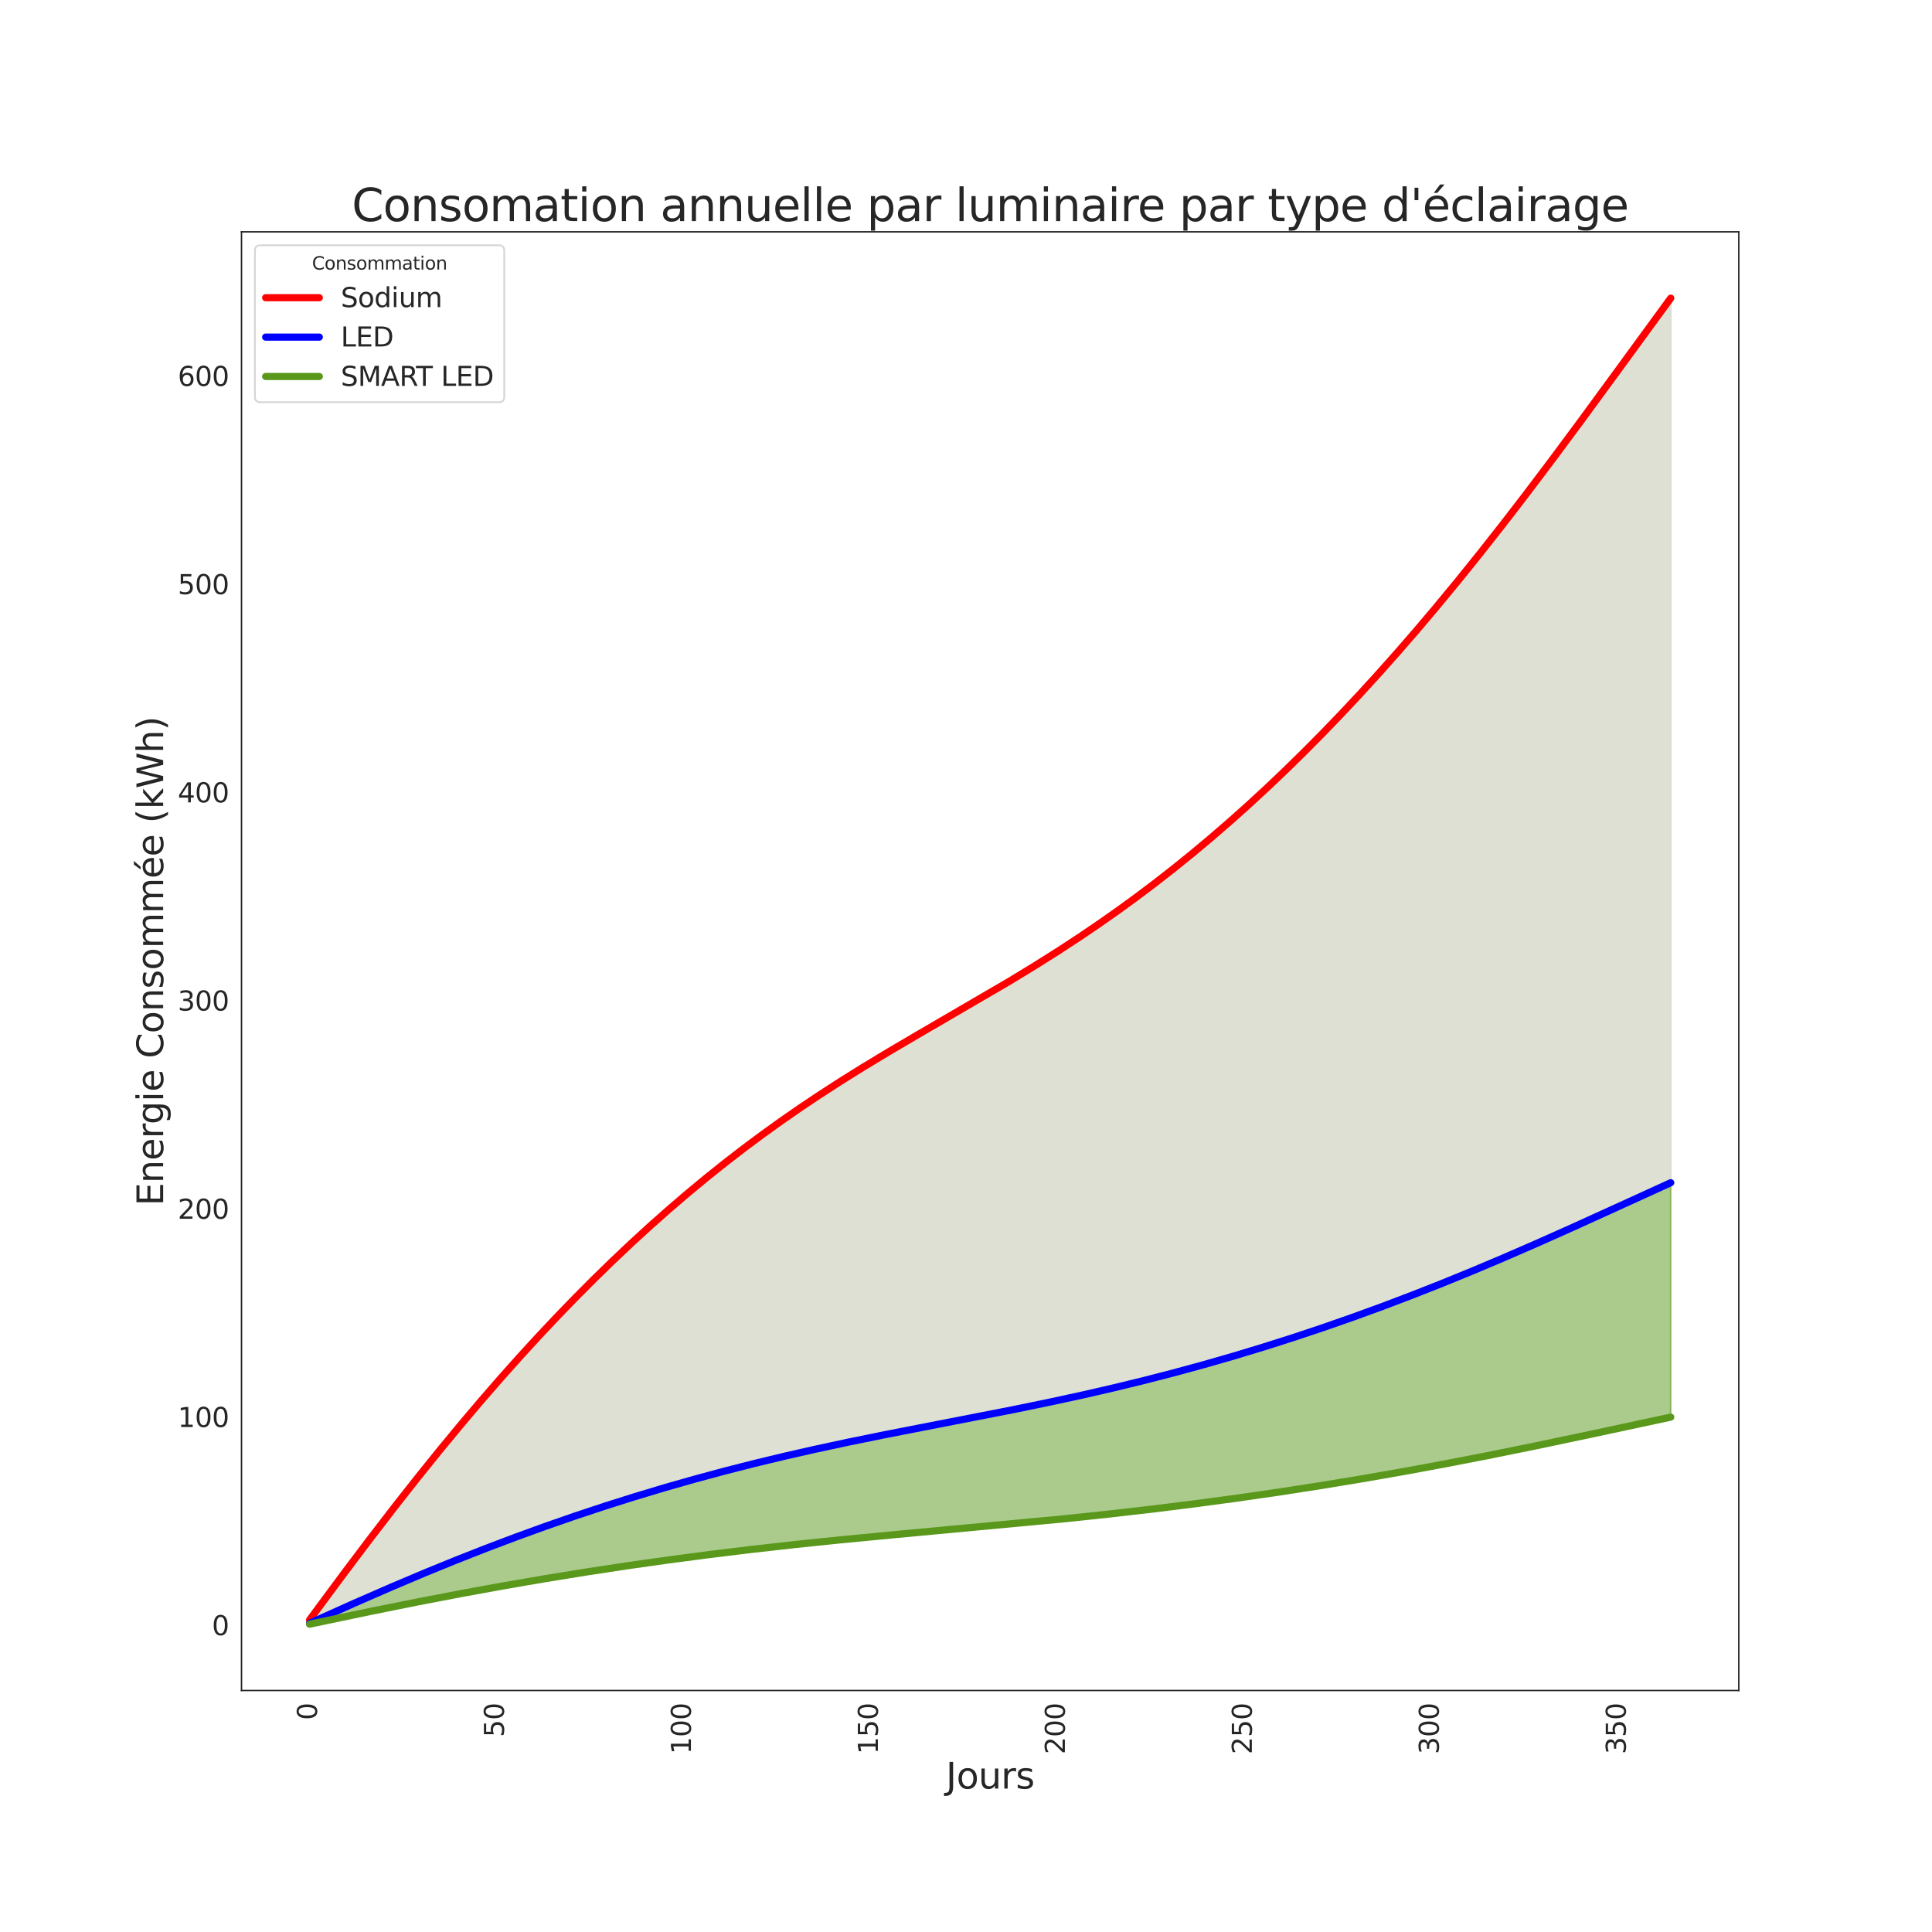 <?xml version="1.0" encoding="utf-8" standalone="no"?>
<!DOCTYPE svg PUBLIC "-//W3C//DTD SVG 1.1//EN"
  "http://www.w3.org/Graphics/SVG/1.1/DTD/svg11.dtd">
<svg height="1080pt" version="1.1" viewBox="0 0 1080 1080" width="1080pt" xmlns="http://www.w3.org/2000/svg" xmlns:xlink="http://www.w3.org/1999/xlink">
 <defs>
  <style type="text/css">*{stroke-linecap:butt;stroke-linejoin:round;}</style>
 </defs>
 <g id="figure_1">
  <g id="patch_1">
   <path d="M 0 1080 
L 1080 1080 
L 1080 0 
L 0 0 
z
" style="fill:#ffffff;"/>
  </g>
  <g id="axes_1">
   <g id="patch_2">
    <path d="M 135 945 
L 972 945 
L 972 129.6 
L 135 129.6 
z
" style="fill:#ffffff;"/>
   </g>
   <g id="matplotlib.axis_1">
    <g id="xtick_1">
     <g id="text_1">
      <!-- 0 -->
      <g style="fill:#262626;" transform="translate(177.185 961.544)rotate(-90)scale(0.15 -0.15)">
       <defs>
        <path d="M 2034 4250 
Q 1547 4250 1301 3770 
Q 1056 3291 1056 2328 
Q 1056 1369 1301 889 
Q 1547 409 2034 409 
Q 2525 409 2770 889 
Q 3016 1369 3016 2328 
Q 3016 3291 2770 3770 
Q 2525 4250 2034 4250 
z
M 2034 4750 
Q 2819 4750 3233 4129 
Q 3647 3509 3647 2328 
Q 3647 1150 3233 529 
Q 2819 -91 2034 -91 
Q 1250 -91 836 529 
Q 422 1150 422 2328 
Q 422 3509 836 4129 
Q 1250 4750 2034 4750 
z
" id="DejaVuSans-30" transform="scale(0.016)"/>
       </defs>
       <use xlink:href="#DejaVuSans-30"/>
      </g>
     </g>
    </g>
    <g id="xtick_2">
     <g id="text_2">
      <!-- 50 -->
      <g style="fill:#262626;" transform="translate(281.705 971.087)rotate(-90)scale(0.15 -0.15)">
       <defs>
        <path d="M 691 4666 
L 3169 4666 
L 3169 4134 
L 1269 4134 
L 1269 2991 
Q 1406 3038 1543 3061 
Q 1681 3084 1819 3084 
Q 2600 3084 3056 2656 
Q 3513 2228 3513 1497 
Q 3513 744 3044 326 
Q 2575 -91 1722 -91 
Q 1428 -91 1123 -41 
Q 819 9 494 109 
L 494 744 
Q 775 591 1075 516 
Q 1375 441 1709 441 
Q 2250 441 2565 725 
Q 2881 1009 2881 1497 
Q 2881 1984 2565 2268 
Q 2250 2553 1709 2553 
Q 1456 2553 1204 2497 
Q 953 2441 691 2322 
L 691 4666 
z
" id="DejaVuSans-35" transform="scale(0.016)"/>
       </defs>
       <use xlink:href="#DejaVuSans-35"/>
       <use x="63.623" xlink:href="#DejaVuSans-30"/>
      </g>
     </g>
    </g>
    <g id="xtick_3">
     <g id="text_3">
      <!-- 100 -->
      <g style="fill:#262626;" transform="translate(386.225 980.631)rotate(-90)scale(0.15 -0.15)">
       <defs>
        <path d="M 794 531 
L 1825 531 
L 1825 4091 
L 703 3866 
L 703 4441 
L 1819 4666 
L 2450 4666 
L 2450 531 
L 3481 531 
L 3481 0 
L 794 0 
L 794 531 
z
" id="DejaVuSans-31" transform="scale(0.016)"/>
       </defs>
       <use xlink:href="#DejaVuSans-31"/>
       <use x="63.623" xlink:href="#DejaVuSans-30"/>
       <use x="127.246" xlink:href="#DejaVuSans-30"/>
      </g>
     </g>
    </g>
    <g id="xtick_4">
     <g id="text_4">
      <!-- 150 -->
      <g style="fill:#262626;" transform="translate(490.746 980.631)rotate(-90)scale(0.15 -0.15)">
       <use xlink:href="#DejaVuSans-31"/>
       <use x="63.623" xlink:href="#DejaVuSans-35"/>
       <use x="127.246" xlink:href="#DejaVuSans-30"/>
      </g>
     </g>
    </g>
    <g id="xtick_5">
     <g id="text_5">
      <!-- 200 -->
      <g style="fill:#262626;" transform="translate(595.266 980.631)rotate(-90)scale(0.15 -0.15)">
       <defs>
        <path d="M 1228 531 
L 3431 531 
L 3431 0 
L 469 0 
L 469 531 
Q 828 903 1448 1529 
Q 2069 2156 2228 2338 
Q 2531 2678 2651 2914 
Q 2772 3150 2772 3378 
Q 2772 3750 2511 3984 
Q 2250 4219 1831 4219 
Q 1534 4219 1204 4116 
Q 875 4013 500 3803 
L 500 4441 
Q 881 4594 1212 4672 
Q 1544 4750 1819 4750 
Q 2544 4750 2975 4387 
Q 3406 4025 3406 3419 
Q 3406 3131 3298 2873 
Q 3191 2616 2906 2266 
Q 2828 2175 2409 1742 
Q 1991 1309 1228 531 
z
" id="DejaVuSans-32" transform="scale(0.016)"/>
       </defs>
       <use xlink:href="#DejaVuSans-32"/>
       <use x="63.623" xlink:href="#DejaVuSans-30"/>
       <use x="127.246" xlink:href="#DejaVuSans-30"/>
      </g>
     </g>
    </g>
    <g id="xtick_6">
     <g id="text_6">
      <!-- 250 -->
      <g style="fill:#262626;" transform="translate(699.787 980.631)rotate(-90)scale(0.15 -0.15)">
       <use xlink:href="#DejaVuSans-32"/>
       <use x="63.623" xlink:href="#DejaVuSans-35"/>
       <use x="127.246" xlink:href="#DejaVuSans-30"/>
      </g>
     </g>
    </g>
    <g id="xtick_7">
     <g id="text_7">
      <!-- 300 -->
      <g style="fill:#262626;" transform="translate(804.307 980.631)rotate(-90)scale(0.15 -0.15)">
       <defs>
        <path d="M 2597 2516 
Q 3050 2419 3304 2112 
Q 3559 1806 3559 1356 
Q 3559 666 3084 287 
Q 2609 -91 1734 -91 
Q 1441 -91 1130 -33 
Q 819 25 488 141 
L 488 750 
Q 750 597 1062 519 
Q 1375 441 1716 441 
Q 2309 441 2620 675 
Q 2931 909 2931 1356 
Q 2931 1769 2642 2001 
Q 2353 2234 1838 2234 
L 1294 2234 
L 1294 2753 
L 1863 2753 
Q 2328 2753 2575 2939 
Q 2822 3125 2822 3475 
Q 2822 3834 2567 4026 
Q 2313 4219 1838 4219 
Q 1578 4219 1281 4162 
Q 984 4106 628 3988 
L 628 4550 
Q 988 4650 1302 4700 
Q 1616 4750 1894 4750 
Q 2613 4750 3031 4423 
Q 3450 4097 3450 3541 
Q 3450 3153 3228 2886 
Q 3006 2619 2597 2516 
z
" id="DejaVuSans-33" transform="scale(0.016)"/>
       </defs>
       <use xlink:href="#DejaVuSans-33"/>
       <use x="63.623" xlink:href="#DejaVuSans-30"/>
       <use x="127.246" xlink:href="#DejaVuSans-30"/>
      </g>
     </g>
    </g>
    <g id="xtick_8">
     <g id="text_8">
      <!-- 350 -->
      <g style="fill:#262626;" transform="translate(908.828 980.631)rotate(-90)scale(0.15 -0.15)">
       <use xlink:href="#DejaVuSans-33"/>
       <use x="63.623" xlink:href="#DejaVuSans-35"/>
       <use x="127.246" xlink:href="#DejaVuSans-30"/>
      </g>
     </g>
    </g>
    <g id="text_9">
     <!-- Jours -->
     <g style="fill:#262626;" transform="translate(528.773 999.828)scale(0.2 -0.2)">
      <defs>
       <path d="M 628 4666 
L 1259 4666 
L 1259 325 
Q 1259 -519 939 -900 
Q 619 -1281 -91 -1281 
L -331 -1281 
L -331 -750 
L -134 -750 
Q 284 -750 456 -515 
Q 628 -281 628 325 
L 628 4666 
z
" id="DejaVuSans-4a" transform="scale(0.016)"/>
       <path d="M 1959 3097 
Q 1497 3097 1228 2736 
Q 959 2375 959 1747 
Q 959 1119 1226 758 
Q 1494 397 1959 397 
Q 2419 397 2687 759 
Q 2956 1122 2956 1747 
Q 2956 2369 2687 2733 
Q 2419 3097 1959 3097 
z
M 1959 3584 
Q 2709 3584 3137 3096 
Q 3566 2609 3566 1747 
Q 3566 888 3137 398 
Q 2709 -91 1959 -91 
Q 1206 -91 779 398 
Q 353 888 353 1747 
Q 353 2609 779 3096 
Q 1206 3584 1959 3584 
z
" id="DejaVuSans-6f" transform="scale(0.016)"/>
       <path d="M 544 1381 
L 544 3500 
L 1119 3500 
L 1119 1403 
Q 1119 906 1312 657 
Q 1506 409 1894 409 
Q 2359 409 2629 706 
Q 2900 1003 2900 1516 
L 2900 3500 
L 3475 3500 
L 3475 0 
L 2900 0 
L 2900 538 
Q 2691 219 2414 64 
Q 2138 -91 1772 -91 
Q 1169 -91 856 284 
Q 544 659 544 1381 
z
M 1991 3584 
L 1991 3584 
z
" id="DejaVuSans-75" transform="scale(0.016)"/>
       <path d="M 2631 2963 
Q 2534 3019 2420 3045 
Q 2306 3072 2169 3072 
Q 1681 3072 1420 2755 
Q 1159 2438 1159 1844 
L 1159 0 
L 581 0 
L 581 3500 
L 1159 3500 
L 1159 2956 
Q 1341 3275 1631 3429 
Q 1922 3584 2338 3584 
Q 2397 3584 2469 3576 
Q 2541 3569 2628 3553 
L 2631 2963 
z
" id="DejaVuSans-72" transform="scale(0.016)"/>
       <path d="M 2834 3397 
L 2834 2853 
Q 2591 2978 2328 3040 
Q 2066 3103 1784 3103 
Q 1356 3103 1142 2972 
Q 928 2841 928 2578 
Q 928 2378 1081 2264 
Q 1234 2150 1697 2047 
L 1894 2003 
Q 2506 1872 2764 1633 
Q 3022 1394 3022 966 
Q 3022 478 2636 193 
Q 2250 -91 1575 -91 
Q 1294 -91 989 -36 
Q 684 19 347 128 
L 347 722 
Q 666 556 975 473 
Q 1284 391 1588 391 
Q 1994 391 2212 530 
Q 2431 669 2431 922 
Q 2431 1156 2273 1281 
Q 2116 1406 1581 1522 
L 1381 1569 
Q 847 1681 609 1914 
Q 372 2147 372 2553 
Q 372 3047 722 3315 
Q 1072 3584 1716 3584 
Q 2034 3584 2315 3537 
Q 2597 3491 2834 3397 
z
" id="DejaVuSans-73" transform="scale(0.016)"/>
      </defs>
      <use xlink:href="#DejaVuSans-4a"/>
      <use x="29.492" xlink:href="#DejaVuSans-6f"/>
      <use x="90.674" xlink:href="#DejaVuSans-75"/>
      <use x="154.053" xlink:href="#DejaVuSans-72"/>
      <use x="195.166" xlink:href="#DejaVuSans-73"/>
     </g>
    </g>
   </g>
   <g id="matplotlib.axis_2">
    <g id="ytick_1">
     <g id="text_10">
      <!-- 0 -->
      <g style="fill:#262626;" transform="translate(118.456 914.081)scale(0.15 -0.15)">
       <use xlink:href="#DejaVuSans-30"/>
      </g>
     </g>
    </g>
    <g id="ytick_2">
     <g id="text_11">
      <!-- 100 -->
      <g style="fill:#262626;" transform="translate(99.369 797.691)scale(0.15 -0.15)">
       <use xlink:href="#DejaVuSans-31"/>
       <use x="63.623" xlink:href="#DejaVuSans-30"/>
       <use x="127.246" xlink:href="#DejaVuSans-30"/>
      </g>
     </g>
    </g>
    <g id="ytick_3">
     <g id="text_12">
      <!-- 200 -->
      <g style="fill:#262626;" transform="translate(99.369 681.3)scale(0.15 -0.15)">
       <use xlink:href="#DejaVuSans-32"/>
       <use x="63.623" xlink:href="#DejaVuSans-30"/>
       <use x="127.246" xlink:href="#DejaVuSans-30"/>
      </g>
     </g>
    </g>
    <g id="ytick_4">
     <g id="text_13">
      <!-- 300 -->
      <g style="fill:#262626;" transform="translate(99.369 564.91)scale(0.15 -0.15)">
       <use xlink:href="#DejaVuSans-33"/>
       <use x="63.623" xlink:href="#DejaVuSans-30"/>
       <use x="127.246" xlink:href="#DejaVuSans-30"/>
      </g>
     </g>
    </g>
    <g id="ytick_5">
     <g id="text_14">
      <!-- 400 -->
      <g style="fill:#262626;" transform="translate(99.369 448.52)scale(0.15 -0.15)">
       <defs>
        <path d="M 2419 4116 
L 825 1625 
L 2419 1625 
L 2419 4116 
z
M 2253 4666 
L 3047 4666 
L 3047 1625 
L 3713 1625 
L 3713 1100 
L 3047 1100 
L 3047 0 
L 2419 0 
L 2419 1100 
L 313 1100 
L 313 1709 
L 2253 4666 
z
" id="DejaVuSans-34" transform="scale(0.016)"/>
       </defs>
       <use xlink:href="#DejaVuSans-34"/>
       <use x="63.623" xlink:href="#DejaVuSans-30"/>
       <use x="127.246" xlink:href="#DejaVuSans-30"/>
      </g>
     </g>
    </g>
    <g id="ytick_6">
     <g id="text_15">
      <!-- 500 -->
      <g style="fill:#262626;" transform="translate(99.369 332.129)scale(0.15 -0.15)">
       <use xlink:href="#DejaVuSans-35"/>
       <use x="63.623" xlink:href="#DejaVuSans-30"/>
       <use x="127.246" xlink:href="#DejaVuSans-30"/>
      </g>
     </g>
    </g>
    <g id="ytick_7">
     <g id="text_16">
      <!-- 600 -->
      <g style="fill:#262626;" transform="translate(99.369 215.739)scale(0.15 -0.15)">
       <defs>
        <path d="M 2113 2584 
Q 1688 2584 1439 2293 
Q 1191 2003 1191 1497 
Q 1191 994 1439 701 
Q 1688 409 2113 409 
Q 2538 409 2786 701 
Q 3034 994 3034 1497 
Q 3034 2003 2786 2293 
Q 2538 2584 2113 2584 
z
M 3366 4563 
L 3366 3988 
Q 3128 4100 2886 4159 
Q 2644 4219 2406 4219 
Q 1781 4219 1451 3797 
Q 1122 3375 1075 2522 
Q 1259 2794 1537 2939 
Q 1816 3084 2150 3084 
Q 2853 3084 3261 2657 
Q 3669 2231 3669 1497 
Q 3669 778 3244 343 
Q 2819 -91 2113 -91 
Q 1303 -91 875 529 
Q 447 1150 447 2328 
Q 447 3434 972 4092 
Q 1497 4750 2381 4750 
Q 2619 4750 2861 4703 
Q 3103 4656 3366 4563 
z
" id="DejaVuSans-36" transform="scale(0.016)"/>
       </defs>
       <use xlink:href="#DejaVuSans-36"/>
       <use x="63.623" xlink:href="#DejaVuSans-30"/>
       <use x="127.246" xlink:href="#DejaVuSans-30"/>
      </g>
     </g>
    </g>
    <g id="text_17">
     <!-- Energie Consommée (kWh) -->
     <g style="fill:#262626;" transform="translate(91.209 674.055)rotate(-90)scale(0.2 -0.2)">
      <defs>
       <path d="M 628 4666 
L 3578 4666 
L 3578 4134 
L 1259 4134 
L 1259 2753 
L 3481 2753 
L 3481 2222 
L 1259 2222 
L 1259 531 
L 3634 531 
L 3634 0 
L 628 0 
L 628 4666 
z
" id="DejaVuSans-45" transform="scale(0.016)"/>
       <path d="M 3513 2113 
L 3513 0 
L 2938 0 
L 2938 2094 
Q 2938 2591 2744 2837 
Q 2550 3084 2163 3084 
Q 1697 3084 1428 2787 
Q 1159 2491 1159 1978 
L 1159 0 
L 581 0 
L 581 3500 
L 1159 3500 
L 1159 2956 
Q 1366 3272 1645 3428 
Q 1925 3584 2291 3584 
Q 2894 3584 3203 3211 
Q 3513 2838 3513 2113 
z
" id="DejaVuSans-6e" transform="scale(0.016)"/>
       <path d="M 3597 1894 
L 3597 1613 
L 953 1613 
Q 991 1019 1311 708 
Q 1631 397 2203 397 
Q 2534 397 2845 478 
Q 3156 559 3463 722 
L 3463 178 
Q 3153 47 2828 -22 
Q 2503 -91 2169 -91 
Q 1331 -91 842 396 
Q 353 884 353 1716 
Q 353 2575 817 3079 
Q 1281 3584 2069 3584 
Q 2775 3584 3186 3129 
Q 3597 2675 3597 1894 
z
M 3022 2063 
Q 3016 2534 2758 2815 
Q 2500 3097 2075 3097 
Q 1594 3097 1305 2825 
Q 1016 2553 972 2059 
L 3022 2063 
z
" id="DejaVuSans-65" transform="scale(0.016)"/>
       <path d="M 2906 1791 
Q 2906 2416 2648 2759 
Q 2391 3103 1925 3103 
Q 1463 3103 1205 2759 
Q 947 2416 947 1791 
Q 947 1169 1205 825 
Q 1463 481 1925 481 
Q 2391 481 2648 825 
Q 2906 1169 2906 1791 
z
M 3481 434 
Q 3481 -459 3084 -895 
Q 2688 -1331 1869 -1331 
Q 1566 -1331 1297 -1286 
Q 1028 -1241 775 -1147 
L 775 -588 
Q 1028 -725 1275 -790 
Q 1522 -856 1778 -856 
Q 2344 -856 2625 -561 
Q 2906 -266 2906 331 
L 2906 616 
Q 2728 306 2450 153 
Q 2172 0 1784 0 
Q 1141 0 747 490 
Q 353 981 353 1791 
Q 353 2603 747 3093 
Q 1141 3584 1784 3584 
Q 2172 3584 2450 3431 
Q 2728 3278 2906 2969 
L 2906 3500 
L 3481 3500 
L 3481 434 
z
" id="DejaVuSans-67" transform="scale(0.016)"/>
       <path d="M 603 3500 
L 1178 3500 
L 1178 0 
L 603 0 
L 603 3500 
z
M 603 4863 
L 1178 4863 
L 1178 4134 
L 603 4134 
L 603 4863 
z
" id="DejaVuSans-69" transform="scale(0.016)"/>
       <path id="DejaVuSans-20" transform="scale(0.016)"/>
       <path d="M 4122 4306 
L 4122 3641 
Q 3803 3938 3442 4084 
Q 3081 4231 2675 4231 
Q 1875 4231 1450 3742 
Q 1025 3253 1025 2328 
Q 1025 1406 1450 917 
Q 1875 428 2675 428 
Q 3081 428 3442 575 
Q 3803 722 4122 1019 
L 4122 359 
Q 3791 134 3420 21 
Q 3050 -91 2638 -91 
Q 1578 -91 968 557 
Q 359 1206 359 2328 
Q 359 3453 968 4101 
Q 1578 4750 2638 4750 
Q 3056 4750 3426 4639 
Q 3797 4528 4122 4306 
z
" id="DejaVuSans-43" transform="scale(0.016)"/>
       <path d="M 3328 2828 
Q 3544 3216 3844 3400 
Q 4144 3584 4550 3584 
Q 5097 3584 5394 3201 
Q 5691 2819 5691 2113 
L 5691 0 
L 5113 0 
L 5113 2094 
Q 5113 2597 4934 2840 
Q 4756 3084 4391 3084 
Q 3944 3084 3684 2787 
Q 3425 2491 3425 1978 
L 3425 0 
L 2847 0 
L 2847 2094 
Q 2847 2600 2669 2842 
Q 2491 3084 2119 3084 
Q 1678 3084 1418 2786 
Q 1159 2488 1159 1978 
L 1159 0 
L 581 0 
L 581 3500 
L 1159 3500 
L 1159 2956 
Q 1356 3278 1631 3431 
Q 1906 3584 2284 3584 
Q 2666 3584 2933 3390 
Q 3200 3197 3328 2828 
z
" id="DejaVuSans-6d" transform="scale(0.016)"/>
       <path d="M 3597 1894 
L 3597 1613 
L 953 1613 
Q 991 1019 1311 708 
Q 1631 397 2203 397 
Q 2534 397 2845 478 
Q 3156 559 3463 722 
L 3463 178 
Q 3153 47 2828 -22 
Q 2503 -91 2169 -91 
Q 1331 -91 842 396 
Q 353 884 353 1716 
Q 353 2575 817 3079 
Q 1281 3584 2069 3584 
Q 2775 3584 3186 3129 
Q 3597 2675 3597 1894 
z
M 3022 2063 
Q 3016 2534 2758 2815 
Q 2500 3097 2075 3097 
Q 1594 3097 1305 2825 
Q 1016 2553 972 2059 
L 3022 2063 
z
M 2466 5119 
L 3088 5119 
L 2070 3944 
L 1591 3944 
L 2466 5119 
z
" id="DejaVuSans-e9" transform="scale(0.016)"/>
       <path d="M 1984 4856 
Q 1566 4138 1362 3434 
Q 1159 2731 1159 2009 
Q 1159 1288 1364 580 
Q 1569 -128 1984 -844 
L 1484 -844 
Q 1016 -109 783 600 
Q 550 1309 550 2009 
Q 550 2706 781 3412 
Q 1013 4119 1484 4856 
L 1984 4856 
z
" id="DejaVuSans-28" transform="scale(0.016)"/>
       <path d="M 581 4863 
L 1159 4863 
L 1159 1991 
L 2875 3500 
L 3609 3500 
L 1753 1863 
L 3688 0 
L 2938 0 
L 1159 1709 
L 1159 0 
L 581 0 
L 581 4863 
z
" id="DejaVuSans-6b" transform="scale(0.016)"/>
       <path d="M 213 4666 
L 850 4666 
L 1831 722 
L 2809 4666 
L 3519 4666 
L 4500 722 
L 5478 4666 
L 6119 4666 
L 4947 0 
L 4153 0 
L 3169 4050 
L 2175 0 
L 1381 0 
L 213 4666 
z
" id="DejaVuSans-57" transform="scale(0.016)"/>
       <path d="M 3513 2113 
L 3513 0 
L 2938 0 
L 2938 2094 
Q 2938 2591 2744 2837 
Q 2550 3084 2163 3084 
Q 1697 3084 1428 2787 
Q 1159 2491 1159 1978 
L 1159 0 
L 581 0 
L 581 4863 
L 1159 4863 
L 1159 2956 
Q 1366 3272 1645 3428 
Q 1925 3584 2291 3584 
Q 2894 3584 3203 3211 
Q 3513 2838 3513 2113 
z
" id="DejaVuSans-68" transform="scale(0.016)"/>
       <path d="M 513 4856 
L 1013 4856 
Q 1481 4119 1714 3412 
Q 1947 2706 1947 2009 
Q 1947 1309 1714 600 
Q 1481 -109 1013 -844 
L 513 -844 
Q 928 -128 1133 580 
Q 1338 1288 1338 2009 
Q 1338 2731 1133 3434 
Q 928 4138 513 4856 
z
" id="DejaVuSans-29" transform="scale(0.016)"/>
      </defs>
      <use xlink:href="#DejaVuSans-45"/>
      <use x="63.184" xlink:href="#DejaVuSans-6e"/>
      <use x="126.562" xlink:href="#DejaVuSans-65"/>
      <use x="188.086" xlink:href="#DejaVuSans-72"/>
      <use x="227.449" xlink:href="#DejaVuSans-67"/>
      <use x="290.926" xlink:href="#DejaVuSans-69"/>
      <use x="318.709" xlink:href="#DejaVuSans-65"/>
      <use x="380.232" xlink:href="#DejaVuSans-20"/>
      <use x="412.02" xlink:href="#DejaVuSans-43"/>
      <use x="481.844" xlink:href="#DejaVuSans-6f"/>
      <use x="543.025" xlink:href="#DejaVuSans-6e"/>
      <use x="606.404" xlink:href="#DejaVuSans-73"/>
      <use x="658.504" xlink:href="#DejaVuSans-6f"/>
      <use x="719.686" xlink:href="#DejaVuSans-6d"/>
      <use x="817.098" xlink:href="#DejaVuSans-6d"/>
      <use x="914.51" xlink:href="#DejaVuSans-e9"/>
      <use x="976.033" xlink:href="#DejaVuSans-65"/>
      <use x="1037.557" xlink:href="#DejaVuSans-20"/>
      <use x="1069.344" xlink:href="#DejaVuSans-28"/>
      <use x="1108.357" xlink:href="#DejaVuSans-6b"/>
      <use x="1166.268" xlink:href="#DejaVuSans-57"/>
      <use x="1265.145" xlink:href="#DejaVuSans-68"/>
      <use x="1328.523" xlink:href="#DejaVuSans-29"/>
     </g>
    </g>
   </g>
   <g id="PolyCollection_1">
    <defs>
     <path d="M 173.045 -172.567 
L 173.045 -174.464 
L 175.136 -177.307 
L 177.226 -180.146 
L 179.317 -182.98 
L 181.407 -185.809 
L 183.498 -188.633 
L 185.588 -191.452 
L 187.678 -194.265 
L 189.769 -197.072 
L 191.859 -199.872 
L 193.95 -202.667 
L 196.04 -205.454 
L 198.13 -208.235 
L 200.221 -211.008 
L 202.311 -213.774 
L 204.402 -216.532 
L 206.492 -219.282 
L 208.582 -222.024 
L 210.673 -224.757 
L 212.763 -227.482 
L 214.854 -230.198 
L 216.944 -232.905 
L 219.034 -235.604 
L 221.125 -238.292 
L 223.215 -240.972 
L 225.306 -243.641 
L 227.396 -246.301 
L 229.487 -248.951 
L 231.577 -251.591 
L 233.667 -254.221 
L 235.758 -256.84 
L 237.848 -259.449 
L 239.939 -262.047 
L 242.029 -264.635 
L 244.119 -267.212 
L 246.21 -269.778 
L 248.3 -272.333 
L 250.391 -274.876 
L 252.481 -277.409 
L 254.571 -279.931 
L 256.662 -282.441 
L 258.752 -284.939 
L 260.843 -287.427 
L 262.933 -289.902 
L 265.023 -292.366 
L 267.114 -294.819 
L 269.204 -297.26 
L 271.295 -299.688 
L 273.385 -302.106 
L 275.476 -304.511 
L 277.566 -306.904 
L 279.656 -309.286 
L 281.747 -311.655 
L 283.837 -314.012 
L 285.928 -316.358 
L 288.018 -318.691 
L 290.108 -321.012 
L 292.199 -323.321 
L 294.289 -325.618 
L 296.38 -327.903 
L 298.47 -330.175 
L 300.56 -332.435 
L 302.651 -334.683 
L 304.741 -336.919 
L 306.832 -339.143 
L 308.922 -341.354 
L 311.012 -343.552 
L 313.103 -345.739 
L 315.193 -347.913 
L 317.284 -350.075 
L 319.374 -352.224 
L 321.465 -354.361 
L 323.555 -356.486 
L 325.645 -358.599 
L 327.736 -360.699 
L 329.826 -362.786 
L 331.917 -364.862 
L 334.007 -366.925 
L 336.097 -368.975 
L 338.188 -371.013 
L 340.278 -373.039 
L 342.369 -375.053 
L 344.459 -377.054 
L 346.549 -379.042 
L 348.64 -381.019 
L 350.73 -382.983 
L 352.821 -384.935 
L 354.911 -386.874 
L 357.001 -388.801 
L 359.092 -390.716 
L 361.182 -392.618 
L 363.273 -394.509 
L 365.363 -396.387 
L 367.454 -398.252 
L 369.544 -400.106 
L 371.634 -401.947 
L 373.725 -403.776 
L 375.815 -405.593 
L 377.906 -407.398 
L 379.996 -409.191 
L 382.086 -410.971 
L 384.177 -412.74 
L 386.267 -414.496 
L 388.358 -416.24 
L 390.448 -417.973 
L 392.538 -419.693 
L 394.629 -421.402 
L 396.719 -423.098 
L 398.81 -424.783 
L 400.9 -426.456 
L 402.991 -428.118 
L 405.081 -429.767 
L 407.171 -431.405 
L 409.262 -433.032 
L 411.352 -434.646 
L 413.443 -436.25 
L 415.533 -437.842 
L 417.623 -439.422 
L 419.714 -440.992 
L 421.804 -442.55 
L 423.895 -444.097 
L 425.985 -445.633 
L 428.075 -447.158 
L 430.166 -448.672 
L 432.256 -450.176 
L 434.347 -451.669 
L 436.437 -453.151 
L 438.527 -454.623 
L 440.618 -456.084 
L 442.708 -457.535 
L 444.799 -458.977 
L 446.889 -460.408 
L 448.98 -461.829 
L 451.07 -463.241 
L 453.16 -464.643 
L 455.251 -466.036 
L 457.341 -467.419 
L 459.432 -468.793 
L 461.522 -470.159 
L 463.612 -471.516 
L 465.703 -472.864 
L 467.793 -474.204 
L 469.884 -475.536 
L 471.974 -476.859 
L 474.064 -478.175 
L 476.155 -479.484 
L 478.245 -480.785 
L 480.336 -482.079 
L 482.426 -483.366 
L 484.516 -484.647 
L 486.607 -485.921 
L 488.697 -487.189 
L 490.788 -488.451 
L 492.878 -489.708 
L 494.969 -490.96 
L 497.059 -492.206 
L 499.149 -493.448 
L 501.24 -494.685 
L 503.33 -495.918 
L 505.421 -497.147 
L 507.511 -498.373 
L 509.601 -499.595 
L 511.692 -500.814 
L 513.782 -502.031 
L 515.873 -503.245 
L 517.963 -504.458 
L 520.053 -505.668 
L 522.144 -506.878 
L 524.234 -508.086 
L 526.325 -509.294 
L 528.415 -510.501 
L 530.505 -511.709 
L 532.596 -512.916 
L 534.686 -514.124 
L 536.777 -515.333 
L 538.867 -516.544 
L 540.958 -517.756 
L 543.048 -518.97 
L 545.138 -520.186 
L 547.229 -521.404 
L 549.319 -522.626 
L 551.41 -523.851 
L 553.5 -525.079 
L 555.59 -526.311 
L 557.681 -527.547 
L 559.771 -528.787 
L 561.862 -530.033 
L 563.952 -531.283 
L 566.042 -532.538 
L 568.133 -533.799 
L 570.223 -535.065 
L 572.314 -536.338 
L 574.404 -537.616 
L 576.495 -538.901 
L 578.585 -540.193 
L 580.675 -541.492 
L 582.766 -542.799 
L 584.856 -544.112 
L 586.947 -545.433 
L 589.037 -546.762 
L 591.127 -548.099 
L 593.218 -549.445 
L 595.308 -550.798 
L 597.399 -552.161 
L 599.489 -553.532 
L 601.579 -554.912 
L 603.67 -556.301 
L 605.76 -557.699 
L 607.851 -559.107 
L 609.941 -560.524 
L 612.031 -561.951 
L 614.122 -563.388 
L 616.212 -564.835 
L 618.303 -566.291 
L 620.393 -567.758 
L 622.484 -569.236 
L 624.574 -570.723 
L 626.664 -572.221 
L 628.755 -573.73 
L 630.845 -575.25 
L 632.936 -576.78 
L 635.026 -578.321 
L 637.116 -579.873 
L 639.207 -581.436 
L 641.297 -583.01 
L 643.388 -584.596 
L 645.478 -586.192 
L 647.568 -587.8 
L 649.659 -589.419 
L 651.749 -591.05 
L 653.84 -592.692 
L 655.93 -594.345 
L 658.02 -596.01 
L 660.111 -597.687 
L 662.201 -599.375 
L 664.292 -601.075 
L 666.382 -602.787 
L 668.473 -604.511 
L 670.563 -606.246 
L 672.653 -607.993 
L 674.744 -609.752 
L 676.834 -611.523 
L 678.925 -613.306 
L 681.015 -615.101 
L 683.105 -616.907 
L 685.196 -618.726 
L 687.286 -620.556 
L 689.377 -622.399 
L 691.467 -624.254 
L 693.557 -626.12 
L 695.648 -627.999 
L 697.738 -629.89 
L 699.829 -631.793 
L 701.919 -633.708 
L 704.009 -635.635 
L 706.1 -637.575 
L 708.19 -639.526 
L 710.281 -641.49 
L 712.371 -643.466 
L 714.462 -645.454 
L 716.552 -647.454 
L 718.642 -649.466 
L 720.733 -651.49 
L 722.823 -653.527 
L 724.914 -655.576 
L 727.004 -657.637 
L 729.094 -659.71 
L 731.185 -661.795 
L 733.275 -663.893 
L 735.366 -666.002 
L 737.456 -668.124 
L 739.546 -670.258 
L 741.637 -672.404 
L 743.727 -674.563 
L 745.818 -676.733 
L 747.908 -678.916 
L 749.999 -681.111 
L 752.089 -683.318 
L 754.179 -685.537 
L 756.27 -687.768 
L 758.36 -690.011 
L 760.451 -692.267 
L 762.541 -694.534 
L 764.631 -696.813 
L 766.722 -699.105 
L 768.812 -701.408 
L 770.903 -703.724 
L 772.993 -706.051 
L 775.083 -708.39 
L 777.174 -710.742 
L 779.264 -713.105 
L 781.355 -715.48 
L 783.445 -717.866 
L 785.535 -720.265 
L 787.626 -722.675 
L 789.716 -725.097 
L 791.807 -727.531 
L 793.897 -729.976 
L 795.988 -732.433 
L 798.078 -734.901 
L 800.168 -737.381 
L 802.259 -739.872 
L 804.349 -742.374 
L 806.44 -744.888 
L 808.53 -747.412 
L 810.62 -749.948 
L 812.711 -752.495 
L 814.801 -755.053 
L 816.892 -757.622 
L 818.982 -760.201 
L 821.072 -762.791 
L 823.163 -765.392 
L 825.253 -768.003 
L 827.344 -770.624 
L 829.434 -773.256 
L 831.524 -775.897 
L 833.615 -778.549 
L 835.705 -781.21 
L 837.796 -783.882 
L 839.886 -786.562 
L 841.977 -789.252 
L 844.067 -791.952 
L 846.157 -794.66 
L 848.248 -797.377 
L 850.338 -800.103 
L 852.429 -802.837 
L 854.519 -805.579 
L 856.609 -808.33 
L 858.7 -811.089 
L 860.79 -813.855 
L 862.881 -816.629 
L 864.971 -819.409 
L 867.061 -822.197 
L 869.152 -824.992 
L 871.242 -827.793 
L 873.333 -830.6 
L 875.423 -833.413 
L 877.513 -836.232 
L 879.604 -839.056 
L 881.694 -841.885 
L 883.785 -844.719 
L 885.875 -847.558 
L 887.966 -850.401 
L 890.056 -853.247 
L 892.146 -856.097 
L 894.237 -858.951 
L 896.327 -861.807 
L 898.418 -864.666 
L 900.508 -867.527 
L 902.598 -870.39 
L 904.689 -873.255 
L 906.779 -876.121 
L 908.87 -878.988 
L 910.96 -881.856 
L 913.05 -884.723 
L 915.141 -887.591 
L 917.231 -890.458 
L 919.322 -893.324 
L 921.412 -896.189 
L 923.502 -899.053 
L 925.593 -901.914 
L 927.683 -904.774 
L 929.774 -907.631 
L 931.864 -910.485 
L 933.955 -913.336 
L 933.955 -418.857 
L 933.955 -418.857 
L 931.864 -417.907 
L 929.774 -416.955 
L 927.683 -416.003 
L 925.593 -415.05 
L 923.502 -414.096 
L 921.412 -413.141 
L 919.322 -412.186 
L 917.231 -411.231 
L 915.141 -410.275 
L 913.05 -409.32 
L 910.96 -408.364 
L 908.87 -407.408 
L 906.779 -406.452 
L 904.689 -405.497 
L 902.598 -404.542 
L 900.508 -403.588 
L 898.418 -402.634 
L 896.327 -401.681 
L 894.237 -400.729 
L 892.146 -399.778 
L 890.056 -398.828 
L 887.966 -397.879 
L 885.875 -396.931 
L 883.785 -395.985 
L 881.694 -395.04 
L 879.604 -394.097 
L 877.513 -393.156 
L 875.423 -392.216 
L 873.333 -391.278 
L 871.242 -390.343 
L 869.152 -389.409 
L 867.061 -388.478 
L 864.971 -387.548 
L 862.881 -386.621 
L 860.79 -385.697 
L 858.7 -384.775 
L 856.609 -383.855 
L 854.519 -382.938 
L 852.429 -382.024 
L 850.338 -381.113 
L 848.248 -380.204 
L 846.157 -379.298 
L 844.067 -378.396 
L 841.977 -377.496 
L 839.886 -376.599 
L 837.796 -375.706 
L 835.705 -374.815 
L 833.615 -373.928 
L 831.524 -373.044 
L 829.434 -372.164 
L 827.344 -371.286 
L 825.253 -370.413 
L 823.163 -369.542 
L 821.072 -368.675 
L 818.982 -367.812 
L 816.892 -366.952 
L 814.801 -366.096 
L 812.711 -365.243 
L 810.62 -364.394 
L 808.53 -363.549 
L 806.44 -362.708 
L 804.349 -361.87 
L 802.259 -361.036 
L 800.168 -360.205 
L 798.078 -359.379 
L 795.988 -358.556 
L 793.897 -357.737 
L 791.807 -356.922 
L 789.716 -356.111 
L 787.626 -355.304 
L 785.535 -354.5 
L 783.445 -353.701 
L 781.355 -352.905 
L 779.264 -352.113 
L 777.174 -351.326 
L 775.083 -350.542 
L 772.993 -349.762 
L 770.903 -348.986 
L 768.812 -348.215 
L 766.722 -347.447 
L 764.631 -346.683 
L 762.541 -345.923 
L 760.451 -345.167 
L 758.36 -344.415 
L 756.27 -343.668 
L 754.179 -342.924 
L 752.089 -342.184 
L 749.999 -341.449 
L 747.908 -340.717 
L 745.818 -339.99 
L 743.727 -339.266 
L 741.637 -338.547 
L 739.546 -337.831 
L 737.456 -337.12 
L 735.366 -336.413 
L 733.275 -335.709 
L 731.185 -335.01 
L 729.094 -334.315 
L 727.004 -333.624 
L 724.914 -332.937 
L 722.823 -332.254 
L 720.733 -331.575 
L 718.642 -330.9 
L 716.552 -330.23 
L 714.462 -329.563 
L 712.371 -328.9 
L 710.281 -328.242 
L 708.19 -327.587 
L 706.1 -326.937 
L 704.009 -326.29 
L 701.919 -325.648 
L 699.829 -325.009 
L 697.738 -324.375 
L 695.648 -323.745 
L 693.557 -323.119 
L 691.467 -322.496 
L 689.377 -321.878 
L 687.286 -321.264 
L 685.196 -320.654 
L 683.105 -320.047 
L 681.015 -319.445 
L 678.925 -318.847 
L 676.834 -318.253 
L 674.744 -317.662 
L 672.653 -317.076 
L 670.563 -316.494 
L 668.473 -315.915 
L 666.382 -315.341 
L 664.292 -314.77 
L 662.201 -314.204 
L 660.111 -313.641 
L 658.02 -313.082 
L 655.93 -312.527 
L 653.84 -311.976 
L 651.749 -311.428 
L 649.659 -310.885 
L 647.568 -310.345 
L 645.478 -309.809 
L 643.388 -309.277 
L 641.297 -308.749 
L 639.207 -308.224 
L 637.116 -307.703 
L 635.026 -307.185 
L 632.936 -306.672 
L 630.845 -306.162 
L 628.755 -305.655 
L 626.664 -305.152 
L 624.574 -304.653 
L 622.484 -304.157 
L 620.393 -303.665 
L 618.303 -303.176 
L 616.212 -302.69 
L 614.122 -302.208 
L 612.031 -301.729 
L 609.941 -301.253 
L 607.851 -300.781 
L 605.76 -300.311 
L 603.67 -299.845 
L 601.579 -299.382 
L 599.489 -298.922 
L 597.399 -298.465 
L 595.308 -298.011 
L 593.218 -297.56 
L 591.127 -297.112 
L 589.037 -296.666 
L 586.947 -296.223 
L 584.856 -295.782 
L 582.766 -295.345 
L 580.675 -294.909 
L 578.585 -294.476 
L 576.495 -294.046 
L 574.404 -293.617 
L 572.314 -293.191 
L 570.223 -292.767 
L 568.133 -292.345 
L 566.042 -291.924 
L 563.952 -291.506 
L 561.862 -291.089 
L 559.771 -290.674 
L 557.681 -290.261 
L 555.59 -289.849 
L 553.5 -289.438 
L 551.41 -289.029 
L 549.319 -288.62 
L 547.229 -288.213 
L 545.138 -287.807 
L 543.048 -287.402 
L 540.958 -286.997 
L 538.867 -286.593 
L 536.777 -286.19 
L 534.686 -285.787 
L 532.596 -285.384 
L 530.505 -284.981 
L 528.415 -284.579 
L 526.325 -284.176 
L 524.234 -283.774 
L 522.144 -283.371 
L 520.053 -282.968 
L 517.963 -282.564 
L 515.873 -282.16 
L 513.782 -281.755 
L 511.692 -281.35 
L 509.601 -280.943 
L 507.511 -280.536 
L 505.421 -280.127 
L 503.33 -279.718 
L 501.24 -279.307 
L 499.149 -278.894 
L 497.059 -278.48 
L 494.969 -278.065 
L 492.878 -277.648 
L 490.788 -277.229 
L 488.697 -276.808 
L 486.607 -276.385 
L 484.516 -275.961 
L 482.426 -275.534 
L 480.336 -275.105 
L 478.245 -274.673 
L 476.155 -274.24 
L 474.064 -273.804 
L 471.974 -273.365 
L 469.884 -272.924 
L 467.793 -272.48 
L 465.703 -272.033 
L 463.612 -271.584 
L 461.522 -271.131 
L 459.432 -270.676 
L 457.341 -270.218 
L 455.251 -269.757 
L 453.16 -269.293 
L 451.07 -268.825 
L 448.98 -268.355 
L 446.889 -267.881 
L 444.799 -267.404 
L 442.708 -266.924 
L 440.618 -266.44 
L 438.527 -265.953 
L 436.437 -265.462 
L 434.347 -264.968 
L 432.256 -264.47 
L 430.166 -263.969 
L 428.075 -263.464 
L 425.985 -262.956 
L 423.895 -262.444 
L 421.804 -261.928 
L 419.714 -261.409 
L 417.623 -260.886 
L 415.533 -260.359 
L 413.443 -259.828 
L 411.352 -259.294 
L 409.262 -258.756 
L 407.171 -258.213 
L 405.081 -257.667 
L 402.991 -257.118 
L 400.9 -256.564 
L 398.81 -256.006 
L 396.719 -255.445 
L 394.629 -254.879 
L 392.538 -254.309 
L 390.448 -253.736 
L 388.358 -253.159 
L 386.267 -252.577 
L 384.177 -251.992 
L 382.086 -251.402 
L 379.996 -250.809 
L 377.906 -250.211 
L 375.815 -249.61 
L 373.725 -249.004 
L 371.634 -248.394 
L 369.544 -247.78 
L 367.454 -247.163 
L 365.363 -246.541 
L 363.273 -245.915 
L 361.182 -245.285 
L 359.092 -244.65 
L 357.001 -244.012 
L 354.911 -243.37 
L 352.821 -242.723 
L 350.73 -242.073 
L 348.64 -241.418 
L 346.549 -240.759 
L 344.459 -240.096 
L 342.369 -239.429 
L 340.278 -238.758 
L 338.188 -238.083 
L 336.097 -237.403 
L 334.007 -236.72 
L 331.917 -236.032 
L 329.826 -235.341 
L 327.736 -234.645 
L 325.645 -233.945 
L 323.555 -233.241 
L 321.465 -232.532 
L 319.374 -231.82 
L 317.284 -231.103 
L 315.193 -230.383 
L 313.103 -229.658 
L 311.012 -228.929 
L 308.922 -228.196 
L 306.832 -227.459 
L 304.741 -226.718 
L 302.651 -225.973 
L 300.56 -225.224 
L 298.47 -224.47 
L 296.38 -223.713 
L 294.289 -222.951 
L 292.199 -222.186 
L 290.108 -221.416 
L 288.018 -220.642 
L 285.928 -219.864 
L 283.837 -219.083 
L 281.747 -218.297 
L 279.656 -217.507 
L 277.566 -216.713 
L 275.476 -215.915 
L 273.385 -215.114 
L 271.295 -214.308 
L 269.204 -213.498 
L 267.114 -212.685 
L 265.023 -211.867 
L 262.933 -211.046 
L 260.843 -210.221 
L 258.752 -209.392 
L 256.662 -208.559 
L 254.571 -207.722 
L 252.481 -206.881 
L 250.391 -206.037 
L 248.3 -205.189 
L 246.21 -204.338 
L 244.119 -203.482 
L 242.029 -202.623 
L 239.939 -201.761 
L 237.848 -200.895 
L 235.758 -200.025 
L 233.667 -199.152 
L 231.577 -198.275 
L 229.487 -197.395 
L 227.396 -196.512 
L 225.306 -195.626 
L 223.215 -194.736 
L 221.125 -193.843 
L 219.034 -192.946 
L 216.944 -192.047 
L 214.854 -191.145 
L 212.763 -190.239 
L 210.673 -189.331 
L 208.582 -188.42 
L 206.492 -187.506 
L 204.402 -186.589 
L 202.311 -185.67 
L 200.221 -184.748 
L 198.13 -183.823 
L 196.04 -182.896 
L 193.95 -181.967 
L 191.859 -181.036 
L 189.769 -180.102 
L 187.678 -179.167 
L 185.588 -178.229 
L 183.498 -177.289 
L 181.407 -176.348 
L 179.317 -175.405 
L 177.226 -174.46 
L 175.136 -173.514 
L 173.045 -172.567 
z
" id="m778af01650" style="stroke:#dbddd0;stroke-opacity:0.9;"/>
    </defs>
    <g clip-path="url(#p754428202f)">
     <use style="fill:#dbddd0;fill-opacity:0.9;stroke:#dbddd0;stroke-opacity:0.9;" x="0" xlink:href="#m778af01650" y="1080"/>
    </g>
   </g>
   <g id="PolyCollection_2">
    <defs>
     <path d="M 173.045 -172.064 
L 173.045 -172.567 
L 175.136 -173.514 
L 177.226 -174.46 
L 179.317 -175.405 
L 181.407 -176.348 
L 183.498 -177.289 
L 185.588 -178.229 
L 187.678 -179.167 
L 189.769 -180.102 
L 191.859 -181.036 
L 193.95 -181.967 
L 196.04 -182.896 
L 198.13 -183.823 
L 200.221 -184.748 
L 202.311 -185.67 
L 204.402 -186.589 
L 206.492 -187.506 
L 208.582 -188.42 
L 210.673 -189.331 
L 212.763 -190.239 
L 214.854 -191.145 
L 216.944 -192.047 
L 219.034 -192.946 
L 221.125 -193.843 
L 223.215 -194.736 
L 225.306 -195.626 
L 227.396 -196.512 
L 229.487 -197.395 
L 231.577 -198.275 
L 233.667 -199.152 
L 235.758 -200.025 
L 237.848 -200.895 
L 239.939 -201.761 
L 242.029 -202.623 
L 244.119 -203.482 
L 246.21 -204.338 
L 248.3 -205.189 
L 250.391 -206.037 
L 252.481 -206.881 
L 254.571 -207.722 
L 256.662 -208.559 
L 258.752 -209.392 
L 260.843 -210.221 
L 262.933 -211.046 
L 265.023 -211.867 
L 267.114 -212.685 
L 269.204 -213.498 
L 271.295 -214.308 
L 273.385 -215.114 
L 275.476 -215.915 
L 277.566 -216.713 
L 279.656 -217.507 
L 281.747 -218.297 
L 283.837 -219.083 
L 285.928 -219.864 
L 288.018 -220.642 
L 290.108 -221.416 
L 292.199 -222.186 
L 294.289 -222.951 
L 296.38 -223.713 
L 298.47 -224.47 
L 300.56 -225.224 
L 302.651 -225.973 
L 304.741 -226.718 
L 306.832 -227.459 
L 308.922 -228.196 
L 311.012 -228.929 
L 313.103 -229.658 
L 315.193 -230.383 
L 317.284 -231.103 
L 319.374 -231.82 
L 321.465 -232.532 
L 323.555 -233.241 
L 325.645 -233.945 
L 327.736 -234.645 
L 329.826 -235.341 
L 331.917 -236.032 
L 334.007 -236.72 
L 336.097 -237.403 
L 338.188 -238.083 
L 340.278 -238.758 
L 342.369 -239.429 
L 344.459 -240.096 
L 346.549 -240.759 
L 348.64 -241.418 
L 350.73 -242.073 
L 352.821 -242.723 
L 354.911 -243.37 
L 357.001 -244.012 
L 359.092 -244.65 
L 361.182 -245.285 
L 363.273 -245.915 
L 365.363 -246.541 
L 367.454 -247.163 
L 369.544 -247.78 
L 371.634 -248.394 
L 373.725 -249.004 
L 375.815 -249.61 
L 377.906 -250.211 
L 379.996 -250.809 
L 382.086 -251.402 
L 384.177 -251.992 
L 386.267 -252.577 
L 388.358 -253.159 
L 390.448 -253.736 
L 392.538 -254.309 
L 394.629 -254.879 
L 396.719 -255.445 
L 398.81 -256.006 
L 400.9 -256.564 
L 402.991 -257.118 
L 405.081 -257.667 
L 407.171 -258.213 
L 409.262 -258.756 
L 411.352 -259.294 
L 413.443 -259.828 
L 415.533 -260.359 
L 417.623 -260.886 
L 419.714 -261.409 
L 421.804 -261.928 
L 423.895 -262.444 
L 425.985 -262.956 
L 428.075 -263.464 
L 430.166 -263.969 
L 432.256 -264.47 
L 434.347 -264.968 
L 436.437 -265.462 
L 438.527 -265.953 
L 440.618 -266.44 
L 442.708 -266.924 
L 444.799 -267.404 
L 446.889 -267.881 
L 448.98 -268.355 
L 451.07 -268.825 
L 453.16 -269.293 
L 455.251 -269.757 
L 457.341 -270.218 
L 459.432 -270.676 
L 461.522 -271.131 
L 463.612 -271.584 
L 465.703 -272.033 
L 467.793 -272.48 
L 469.884 -272.924 
L 471.974 -273.365 
L 474.064 -273.804 
L 476.155 -274.24 
L 478.245 -274.673 
L 480.336 -275.105 
L 482.426 -275.534 
L 484.516 -275.961 
L 486.607 -276.385 
L 488.697 -276.808 
L 490.788 -277.229 
L 492.878 -277.648 
L 494.969 -278.065 
L 497.059 -278.48 
L 499.149 -278.894 
L 501.24 -279.307 
L 503.33 -279.718 
L 505.421 -280.127 
L 507.511 -280.536 
L 509.601 -280.943 
L 511.692 -281.35 
L 513.782 -281.755 
L 515.873 -282.16 
L 517.963 -282.564 
L 520.053 -282.968 
L 522.144 -283.371 
L 524.234 -283.774 
L 526.325 -284.176 
L 528.415 -284.579 
L 530.505 -284.981 
L 532.596 -285.384 
L 534.686 -285.787 
L 536.777 -286.19 
L 538.867 -286.593 
L 540.958 -286.997 
L 543.048 -287.402 
L 545.138 -287.807 
L 547.229 -288.213 
L 549.319 -288.62 
L 551.41 -289.029 
L 553.5 -289.438 
L 555.59 -289.849 
L 557.681 -290.261 
L 559.771 -290.674 
L 561.862 -291.089 
L 563.952 -291.506 
L 566.042 -291.924 
L 568.133 -292.345 
L 570.223 -292.767 
L 572.314 -293.191 
L 574.404 -293.617 
L 576.495 -294.046 
L 578.585 -294.476 
L 580.675 -294.909 
L 582.766 -295.345 
L 584.856 -295.782 
L 586.947 -296.223 
L 589.037 -296.666 
L 591.127 -297.112 
L 593.218 -297.56 
L 595.308 -298.011 
L 597.399 -298.465 
L 599.489 -298.922 
L 601.579 -299.382 
L 603.67 -299.845 
L 605.76 -300.311 
L 607.851 -300.781 
L 609.941 -301.253 
L 612.031 -301.729 
L 614.122 -302.208 
L 616.212 -302.69 
L 618.303 -303.176 
L 620.393 -303.665 
L 622.484 -304.157 
L 624.574 -304.653 
L 626.664 -305.152 
L 628.755 -305.655 
L 630.845 -306.162 
L 632.936 -306.672 
L 635.026 -307.185 
L 637.116 -307.703 
L 639.207 -308.224 
L 641.297 -308.749 
L 643.388 -309.277 
L 645.478 -309.809 
L 647.568 -310.345 
L 649.659 -310.885 
L 651.749 -311.428 
L 653.84 -311.976 
L 655.93 -312.527 
L 658.02 -313.082 
L 660.111 -313.641 
L 662.201 -314.204 
L 664.292 -314.77 
L 666.382 -315.341 
L 668.473 -315.915 
L 670.563 -316.494 
L 672.653 -317.076 
L 674.744 -317.662 
L 676.834 -318.253 
L 678.925 -318.847 
L 681.015 -319.445 
L 683.105 -320.047 
L 685.196 -320.654 
L 687.286 -321.264 
L 689.377 -321.878 
L 691.467 -322.496 
L 693.557 -323.119 
L 695.648 -323.745 
L 697.738 -324.375 
L 699.829 -325.009 
L 701.919 -325.648 
L 704.009 -326.29 
L 706.1 -326.937 
L 708.19 -327.587 
L 710.281 -328.242 
L 712.371 -328.9 
L 714.462 -329.563 
L 716.552 -330.23 
L 718.642 -330.9 
L 720.733 -331.575 
L 722.823 -332.254 
L 724.914 -332.937 
L 727.004 -333.624 
L 729.094 -334.315 
L 731.185 -335.01 
L 733.275 -335.709 
L 735.366 -336.413 
L 737.456 -337.12 
L 739.546 -337.831 
L 741.637 -338.547 
L 743.727 -339.266 
L 745.818 -339.99 
L 747.908 -340.717 
L 749.999 -341.449 
L 752.089 -342.184 
L 754.179 -342.924 
L 756.27 -343.668 
L 758.36 -344.415 
L 760.451 -345.167 
L 762.541 -345.923 
L 764.631 -346.683 
L 766.722 -347.447 
L 768.812 -348.215 
L 770.903 -348.986 
L 772.993 -349.762 
L 775.083 -350.542 
L 777.174 -351.326 
L 779.264 -352.113 
L 781.355 -352.905 
L 783.445 -353.701 
L 785.535 -354.5 
L 787.626 -355.304 
L 789.716 -356.111 
L 791.807 -356.922 
L 793.897 -357.737 
L 795.988 -358.556 
L 798.078 -359.379 
L 800.168 -360.205 
L 802.259 -361.036 
L 804.349 -361.87 
L 806.44 -362.708 
L 808.53 -363.549 
L 810.62 -364.394 
L 812.711 -365.243 
L 814.801 -366.096 
L 816.892 -366.952 
L 818.982 -367.812 
L 821.072 -368.675 
L 823.163 -369.542 
L 825.253 -370.413 
L 827.344 -371.286 
L 829.434 -372.164 
L 831.524 -373.044 
L 833.615 -373.928 
L 835.705 -374.815 
L 837.796 -375.706 
L 839.886 -376.599 
L 841.977 -377.496 
L 844.067 -378.396 
L 846.157 -379.298 
L 848.248 -380.204 
L 850.338 -381.113 
L 852.429 -382.024 
L 854.519 -382.938 
L 856.609 -383.855 
L 858.7 -384.775 
L 860.79 -385.697 
L 862.881 -386.621 
L 864.971 -387.548 
L 867.061 -388.478 
L 869.152 -389.409 
L 871.242 -390.343 
L 873.333 -391.278 
L 875.423 -392.216 
L 877.513 -393.156 
L 879.604 -394.097 
L 881.694 -395.04 
L 883.785 -395.985 
L 885.875 -396.931 
L 887.966 -397.879 
L 890.056 -398.828 
L 892.146 -399.778 
L 894.237 -400.729 
L 896.327 -401.681 
L 898.418 -402.634 
L 900.508 -403.588 
L 902.598 -404.542 
L 904.689 -405.497 
L 906.779 -406.452 
L 908.87 -407.408 
L 910.96 -408.364 
L 913.05 -409.32 
L 915.141 -410.275 
L 917.231 -411.231 
L 919.322 -412.186 
L 921.412 -413.141 
L 923.502 -414.096 
L 925.593 -415.05 
L 927.683 -416.003 
L 929.774 -416.955 
L 931.864 -417.907 
L 933.955 -418.857 
L 933.955 -287.82 
L 933.955 -287.82 
L 931.864 -287.374 
L 929.774 -286.926 
L 927.683 -286.479 
L 925.593 -286.031 
L 923.502 -285.582 
L 921.412 -285.134 
L 919.322 -284.685 
L 917.231 -284.236 
L 915.141 -283.787 
L 913.05 -283.338 
L 910.96 -282.888 
L 908.87 -282.439 
L 906.779 -281.99 
L 904.689 -281.541 
L 902.598 -281.092 
L 900.508 -280.644 
L 898.418 -280.195 
L 896.327 -279.747 
L 894.237 -279.3 
L 892.146 -278.853 
L 890.056 -278.406 
L 887.966 -277.96 
L 885.875 -277.515 
L 883.785 -277.07 
L 881.694 -276.626 
L 879.604 -276.183 
L 877.513 -275.741 
L 875.423 -275.299 
L 873.333 -274.858 
L 871.242 -274.418 
L 869.152 -273.98 
L 867.061 -273.542 
L 864.971 -273.105 
L 862.881 -272.669 
L 860.79 -272.235 
L 858.7 -271.801 
L 856.609 -271.369 
L 854.519 -270.938 
L 852.429 -270.509 
L 850.338 -270.08 
L 848.248 -269.653 
L 846.157 -269.228 
L 844.067 -268.803 
L 841.977 -268.38 
L 839.886 -267.959 
L 837.796 -267.539 
L 835.705 -267.121 
L 833.615 -266.704 
L 831.524 -266.288 
L 829.434 -265.874 
L 827.344 -265.462 
L 825.253 -265.051 
L 823.163 -264.642 
L 821.072 -264.235 
L 818.982 -263.829 
L 816.892 -263.425 
L 814.801 -263.023 
L 812.711 -262.622 
L 810.62 -262.223 
L 808.53 -261.825 
L 806.44 -261.43 
L 804.349 -261.036 
L 802.259 -260.644 
L 800.168 -260.254 
L 798.078 -259.865 
L 795.988 -259.479 
L 793.897 -259.094 
L 791.807 -258.711 
L 789.716 -258.329 
L 787.626 -257.95 
L 785.535 -257.572 
L 783.445 -257.197 
L 781.355 -256.823 
L 779.264 -256.451 
L 777.174 -256.08 
L 775.083 -255.712 
L 772.993 -255.346 
L 770.903 -254.981 
L 768.812 -254.618 
L 766.722 -254.257 
L 764.631 -253.898 
L 762.541 -253.541 
L 760.451 -253.186 
L 758.36 -252.833 
L 756.27 -252.481 
L 754.179 -252.132 
L 752.089 -251.784 
L 749.999 -251.438 
L 747.908 -251.094 
L 745.818 -250.752 
L 743.727 -250.412 
L 741.637 -250.074 
L 739.546 -249.738 
L 737.456 -249.404 
L 735.366 -249.071 
L 733.275 -248.741 
L 731.185 -248.412 
L 729.094 -248.085 
L 727.004 -247.761 
L 724.914 -247.438 
L 722.823 -247.117 
L 720.733 -246.798 
L 718.642 -246.481 
L 716.552 -246.165 
L 714.462 -245.852 
L 712.371 -245.541 
L 710.281 -245.231 
L 708.19 -244.923 
L 706.1 -244.618 
L 704.009 -244.314 
L 701.919 -244.012 
L 699.829 -243.712 
L 697.738 -243.414 
L 695.648 -243.117 
L 693.557 -242.823 
L 691.467 -242.531 
L 689.377 -242.24 
L 687.286 -241.951 
L 685.196 -241.665 
L 683.105 -241.38 
L 681.015 -241.097 
L 678.925 -240.815 
L 676.834 -240.536 
L 674.744 -240.259 
L 672.653 -239.983 
L 670.563 -239.709 
L 668.473 -239.438 
L 666.382 -239.168 
L 664.292 -238.899 
L 662.201 -238.633 
L 660.111 -238.369 
L 658.02 -238.106 
L 655.93 -237.845 
L 653.84 -237.586 
L 651.749 -237.329 
L 649.659 -237.073 
L 647.568 -236.82 
L 645.478 -236.568 
L 643.388 -236.318 
L 641.297 -236.069 
L 639.207 -235.823 
L 637.116 -235.578 
L 635.026 -235.335 
L 632.936 -235.093 
L 630.845 -234.853 
L 628.755 -234.615 
L 626.664 -234.379 
L 624.574 -234.144 
L 622.484 -233.911 
L 620.393 -233.68 
L 618.303 -233.45 
L 616.212 -233.222 
L 614.122 -232.995 
L 612.031 -232.77 
L 609.941 -232.546 
L 607.851 -232.324 
L 605.76 -232.104 
L 603.67 -231.885 
L 601.579 -231.667 
L 599.489 -231.451 
L 597.399 -231.236 
L 595.308 -231.023 
L 593.218 -230.811 
L 591.127 -230.6 
L 589.037 -230.39 
L 586.947 -230.182 
L 584.856 -229.975 
L 582.766 -229.769 
L 580.675 -229.565 
L 578.585 -229.361 
L 576.495 -229.159 
L 574.404 -228.957 
L 572.314 -228.757 
L 570.223 -228.558 
L 568.133 -228.359 
L 566.042 -228.162 
L 563.952 -227.965 
L 561.862 -227.769 
L 559.771 -227.574 
L 557.681 -227.38 
L 555.59 -227.186 
L 553.5 -226.993 
L 551.41 -226.801 
L 549.319 -226.609 
L 547.229 -226.418 
L 545.138 -226.227 
L 543.048 -226.036 
L 540.958 -225.846 
L 538.867 -225.656 
L 536.777 -225.466 
L 534.686 -225.277 
L 532.596 -225.088 
L 530.505 -224.899 
L 528.415 -224.709 
L 526.325 -224.52 
L 524.234 -224.331 
L 522.144 -224.142 
L 520.053 -223.952 
L 517.963 -223.763 
L 515.873 -223.573 
L 513.782 -223.382 
L 511.692 -223.192 
L 509.601 -223.001 
L 507.511 -222.809 
L 505.421 -222.617 
L 503.33 -222.425 
L 501.24 -222.232 
L 499.149 -222.038 
L 497.059 -221.843 
L 494.969 -221.648 
L 492.878 -221.452 
L 490.788 -221.255 
L 488.697 -221.057 
L 486.607 -220.859 
L 484.516 -220.659 
L 482.426 -220.458 
L 480.336 -220.257 
L 478.245 -220.054 
L 476.155 -219.85 
L 474.064 -219.645 
L 471.974 -219.439 
L 469.884 -219.231 
L 467.793 -219.023 
L 465.703 -218.813 
L 463.612 -218.602 
L 461.522 -218.389 
L 459.432 -218.175 
L 457.341 -217.96 
L 455.251 -217.743 
L 453.16 -217.525 
L 451.07 -217.305 
L 448.98 -217.084 
L 446.889 -216.861 
L 444.799 -216.637 
L 442.708 -216.411 
L 440.618 -216.184 
L 438.527 -215.955 
L 436.437 -215.725 
L 434.347 -215.492 
L 432.256 -215.258 
L 430.166 -215.023 
L 428.075 -214.786 
L 425.985 -214.547 
L 423.895 -214.306 
L 421.804 -214.064 
L 419.714 -213.82 
L 417.623 -213.574 
L 415.533 -213.326 
L 413.443 -213.077 
L 411.352 -212.825 
L 409.262 -212.572 
L 407.171 -212.318 
L 405.081 -212.061 
L 402.991 -211.803 
L 400.9 -211.542 
L 398.81 -211.28 
L 396.719 -211.016 
L 394.629 -210.75 
L 392.538 -210.483 
L 390.448 -210.213 
L 388.358 -209.942 
L 386.267 -209.669 
L 384.177 -209.393 
L 382.086 -209.116 
L 379.996 -208.837 
L 377.906 -208.557 
L 375.815 -208.274 
L 373.725 -207.989 
L 371.634 -207.703 
L 369.544 -207.414 
L 367.454 -207.124 
L 365.363 -206.831 
L 363.273 -206.537 
L 361.182 -206.241 
L 359.092 -205.943 
L 357.001 -205.643 
L 354.911 -205.341 
L 352.821 -205.037 
L 350.73 -204.732 
L 348.64 -204.424 
L 346.549 -204.114 
L 344.459 -203.803 
L 342.369 -203.489 
L 340.278 -203.174 
L 338.188 -202.856 
L 336.097 -202.537 
L 334.007 -202.216 
L 331.917 -201.893 
L 329.826 -201.567 
L 327.736 -201.24 
L 325.645 -200.911 
L 323.555 -200.58 
L 321.465 -200.248 
L 319.374 -199.913 
L 317.284 -199.576 
L 315.193 -199.237 
L 313.103 -198.897 
L 311.012 -198.554 
L 308.922 -198.21 
L 306.832 -197.863 
L 304.741 -197.515 
L 302.651 -197.165 
L 300.56 -196.812 
L 298.47 -196.458 
L 296.38 -196.102 
L 294.289 -195.744 
L 292.199 -195.385 
L 290.108 -195.023 
L 288.018 -194.659 
L 285.928 -194.294 
L 283.837 -193.926 
L 281.747 -193.557 
L 279.656 -193.186 
L 277.566 -192.813 
L 275.476 -192.438 
L 273.385 -192.061 
L 271.295 -191.682 
L 269.204 -191.302 
L 267.114 -190.919 
L 265.023 -190.535 
L 262.933 -190.149 
L 260.843 -189.761 
L 258.752 -189.371 
L 256.662 -188.98 
L 254.571 -188.587 
L 252.481 -188.192 
L 250.391 -187.795 
L 248.3 -187.396 
L 246.21 -186.996 
L 244.119 -186.594 
L 242.029 -186.19 
L 239.939 -185.785 
L 237.848 -185.378 
L 235.758 -184.969 
L 233.667 -184.559 
L 231.577 -184.147 
L 229.487 -183.733 
L 227.396 -183.318 
L 225.306 -182.901 
L 223.215 -182.483 
L 221.125 -182.063 
L 219.034 -181.642 
L 216.944 -181.219 
L 214.854 -180.795 
L 212.763 -180.37 
L 210.673 -179.943 
L 208.582 -179.515 
L 206.492 -179.085 
L 204.402 -178.654 
L 202.311 -178.222 
L 200.221 -177.789 
L 198.13 -177.354 
L 196.04 -176.919 
L 193.95 -176.482 
L 191.859 -176.044 
L 189.769 -175.605 
L 187.678 -175.166 
L 185.588 -174.725 
L 183.498 -174.283 
L 181.407 -173.841 
L 179.317 -173.398 
L 177.226 -172.954 
L 175.136 -172.509 
L 173.045 -172.064 
z
" id="m632306af70" style="stroke:#59981a;stroke-opacity:0.5;"/>
    </defs>
    <g clip-path="url(#p754428202f)">
     <use style="fill:#59981a;fill-opacity:0.5;stroke:#59981a;stroke-opacity:0.5;" x="0" xlink:href="#m632306af70" y="1080"/>
    </g>
   </g>
   <g id="line2d_1">
    <path clip-path="url(#p754428202f)" d="M 173.045 905.536 
L 191.859 880.128 
L 206.492 860.718 
L 221.125 841.708 
L 233.667 825.779 
L 246.21 810.222 
L 258.752 795.061 
L 269.204 782.74 
L 279.656 770.714 
L 290.108 758.988 
L 300.56 747.565 
L 311.012 736.448 
L 321.465 725.639 
L 331.917 715.138 
L 342.369 704.947 
L 352.821 695.065 
L 363.273 685.491 
L 373.725 676.224 
L 384.177 667.26 
L 394.629 658.598 
L 405.081 650.233 
L 415.533 642.158 
L 425.985 634.367 
L 436.437 626.849 
L 446.889 619.592 
L 457.341 612.581 
L 469.884 604.464 
L 482.426 596.634 
L 497.059 587.794 
L 513.782 577.969 
L 563.952 548.717 
L 578.585 539.807 
L 591.127 531.901 
L 603.67 523.699 
L 614.122 516.612 
L 624.574 509.277 
L 635.026 501.679 
L 645.478 493.808 
L 655.93 485.655 
L 666.382 477.213 
L 676.834 468.477 
L 687.286 459.444 
L 697.738 450.11 
L 708.19 440.474 
L 718.642 430.534 
L 729.094 420.29 
L 739.546 409.742 
L 749.999 398.889 
L 760.451 387.733 
L 770.903 376.276 
L 781.355 364.52 
L 791.807 352.469 
L 802.259 340.128 
L 814.801 324.947 
L 827.344 309.376 
L 839.886 293.438 
L 852.429 277.163 
L 867.061 257.803 
L 883.785 235.281 
L 906.779 203.879 
L 933.955 166.664 
L 933.955 166.664 
" style="fill:none;stroke:#ff0000;stroke-linecap:round;stroke-width:4;"/>
   </g>
   <g id="line2d_2">
    <path clip-path="url(#p754428202f)" d="M 173.045 907.433 
L 198.13 896.177 
L 219.034 887.054 
L 237.848 879.105 
L 254.571 872.278 
L 271.295 865.692 
L 288.018 859.358 
L 304.741 853.282 
L 321.465 847.468 
L 338.188 841.917 
L 354.911 836.63 
L 371.634 831.606 
L 388.358 826.841 
L 405.081 822.333 
L 421.804 818.072 
L 438.527 814.047 
L 455.251 810.243 
L 474.064 806.196 
L 494.969 801.935 
L 524.234 796.226 
L 566.042 788.076 
L 586.947 783.777 
L 605.76 779.689 
L 622.484 775.843 
L 639.207 771.776 
L 655.93 767.473 
L 672.653 762.924 
L 689.377 758.122 
L 706.1 753.063 
L 722.823 747.746 
L 739.546 742.169 
L 756.27 736.332 
L 772.993 730.238 
L 789.716 723.889 
L 806.44 717.292 
L 823.163 710.458 
L 839.886 703.401 
L 858.7 695.225 
L 879.604 685.903 
L 910.96 671.636 
L 933.955 661.143 
L 933.955 661.143 
" style="fill:none;stroke:#0000ff;stroke-linecap:round;stroke-width:4;"/>
   </g>
   <g id="line2d_3">
    <path clip-path="url(#p754428202f)" d="M 173.045 907.936 
L 206.492 900.915 
L 233.667 895.441 
L 258.752 890.629 
L 281.747 886.443 
L 304.741 882.485 
L 327.736 878.76 
L 350.73 875.268 
L 373.725 872.011 
L 396.719 868.984 
L 419.714 866.18 
L 444.799 863.363 
L 469.884 860.769 
L 501.24 857.768 
L 595.308 848.977 
L 620.393 846.32 
L 645.478 843.432 
L 668.473 840.562 
L 691.467 837.469 
L 714.462 834.148 
L 737.456 830.596 
L 760.451 826.814 
L 783.445 822.803 
L 806.44 818.57 
L 831.524 813.712 
L 858.7 808.199 
L 890.056 801.594 
L 933.955 792.18 
L 933.955 792.18 
" style="fill:none;stroke:#59981a;stroke-linecap:round;stroke-width:4;"/>
   </g>
   <g id="patch_3">
    <path d="M 135 945 
L 135 129.6 
" style="fill:none;stroke:#262626;stroke-linecap:square;stroke-linejoin:miter;stroke-width:0.8;"/>
   </g>
   <g id="patch_4">
    <path d="M 972 945 
L 972 129.6 
" style="fill:none;stroke:#262626;stroke-linecap:square;stroke-linejoin:miter;stroke-width:0.8;"/>
   </g>
   <g id="patch_5">
    <path d="M 135 945 
L 972 945 
" style="fill:none;stroke:#262626;stroke-linecap:square;stroke-linejoin:miter;stroke-width:0.8;"/>
   </g>
   <g id="patch_6">
    <path d="M 135 129.6 
L 972 129.6 
" style="fill:none;stroke:#262626;stroke-linecap:square;stroke-linejoin:miter;stroke-width:0.8;"/>
   </g>
   <g id="text_18">
    <!-- Consomation annuelle par luminaire par type d'éclairage -->
    <g style="fill:#262626;" transform="translate(196.664 123.6)scale(0.25 -0.25)">
     <defs>
      <path d="M 2194 1759 
Q 1497 1759 1228 1600 
Q 959 1441 959 1056 
Q 959 750 1161 570 
Q 1363 391 1709 391 
Q 2188 391 2477 730 
Q 2766 1069 2766 1631 
L 2766 1759 
L 2194 1759 
z
M 3341 1997 
L 3341 0 
L 2766 0 
L 2766 531 
Q 2569 213 2275 61 
Q 1981 -91 1556 -91 
Q 1019 -91 701 211 
Q 384 513 384 1019 
Q 384 1609 779 1909 
Q 1175 2209 1959 2209 
L 2766 2209 
L 2766 2266 
Q 2766 2663 2505 2880 
Q 2244 3097 1772 3097 
Q 1472 3097 1187 3025 
Q 903 2953 641 2809 
L 641 3341 
Q 956 3463 1253 3523 
Q 1550 3584 1831 3584 
Q 2591 3584 2966 3190 
Q 3341 2797 3341 1997 
z
" id="DejaVuSans-61" transform="scale(0.016)"/>
      <path d="M 1172 4494 
L 1172 3500 
L 2356 3500 
L 2356 3053 
L 1172 3053 
L 1172 1153 
Q 1172 725 1289 603 
Q 1406 481 1766 481 
L 2356 481 
L 2356 0 
L 1766 0 
Q 1100 0 847 248 
Q 594 497 594 1153 
L 594 3053 
L 172 3053 
L 172 3500 
L 594 3500 
L 594 4494 
L 1172 4494 
z
" id="DejaVuSans-74" transform="scale(0.016)"/>
      <path d="M 603 4863 
L 1178 4863 
L 1178 0 
L 603 0 
L 603 4863 
z
" id="DejaVuSans-6c" transform="scale(0.016)"/>
      <path d="M 1159 525 
L 1159 -1331 
L 581 -1331 
L 581 3500 
L 1159 3500 
L 1159 2969 
Q 1341 3281 1617 3432 
Q 1894 3584 2278 3584 
Q 2916 3584 3314 3078 
Q 3713 2572 3713 1747 
Q 3713 922 3314 415 
Q 2916 -91 2278 -91 
Q 1894 -91 1617 61 
Q 1341 213 1159 525 
z
M 3116 1747 
Q 3116 2381 2855 2742 
Q 2594 3103 2138 3103 
Q 1681 3103 1420 2742 
Q 1159 2381 1159 1747 
Q 1159 1113 1420 752 
Q 1681 391 2138 391 
Q 2594 391 2855 752 
Q 3116 1113 3116 1747 
z
" id="DejaVuSans-70" transform="scale(0.016)"/>
      <path d="M 2059 -325 
Q 1816 -950 1584 -1140 
Q 1353 -1331 966 -1331 
L 506 -1331 
L 506 -850 
L 844 -850 
Q 1081 -850 1212 -737 
Q 1344 -625 1503 -206 
L 1606 56 
L 191 3500 
L 800 3500 
L 1894 763 
L 2988 3500 
L 3597 3500 
L 2059 -325 
z
" id="DejaVuSans-79" transform="scale(0.016)"/>
      <path d="M 2906 2969 
L 2906 4863 
L 3481 4863 
L 3481 0 
L 2906 0 
L 2906 525 
Q 2725 213 2448 61 
Q 2172 -91 1784 -91 
Q 1150 -91 751 415 
Q 353 922 353 1747 
Q 353 2572 751 3078 
Q 1150 3584 1784 3584 
Q 2172 3584 2448 3432 
Q 2725 3281 2906 2969 
z
M 947 1747 
Q 947 1113 1208 752 
Q 1469 391 1925 391 
Q 2381 391 2643 752 
Q 2906 1113 2906 1747 
Q 2906 2381 2643 2742 
Q 2381 3103 1925 3103 
Q 1469 3103 1208 2742 
Q 947 2381 947 1747 
z
" id="DejaVuSans-64" transform="scale(0.016)"/>
      <path d="M 1147 4666 
L 1147 2931 
L 616 2931 
L 616 4666 
L 1147 4666 
z
" id="DejaVuSans-27" transform="scale(0.016)"/>
      <path d="M 3122 3366 
L 3122 2828 
Q 2878 2963 2633 3030 
Q 2388 3097 2138 3097 
Q 1578 3097 1268 2742 
Q 959 2388 959 1747 
Q 959 1106 1268 751 
Q 1578 397 2138 397 
Q 2388 397 2633 464 
Q 2878 531 3122 666 
L 3122 134 
Q 2881 22 2623 -34 
Q 2366 -91 2075 -91 
Q 1284 -91 818 406 
Q 353 903 353 1747 
Q 353 2603 823 3093 
Q 1294 3584 2113 3584 
Q 2378 3584 2631 3529 
Q 2884 3475 3122 3366 
z
" id="DejaVuSans-63" transform="scale(0.016)"/>
     </defs>
     <use xlink:href="#DejaVuSans-43"/>
     <use x="69.824" xlink:href="#DejaVuSans-6f"/>
     <use x="131.006" xlink:href="#DejaVuSans-6e"/>
     <use x="194.385" xlink:href="#DejaVuSans-73"/>
     <use x="246.484" xlink:href="#DejaVuSans-6f"/>
     <use x="307.666" xlink:href="#DejaVuSans-6d"/>
     <use x="405.078" xlink:href="#DejaVuSans-61"/>
     <use x="466.357" xlink:href="#DejaVuSans-74"/>
     <use x="505.566" xlink:href="#DejaVuSans-69"/>
     <use x="533.35" xlink:href="#DejaVuSans-6f"/>
     <use x="594.531" xlink:href="#DejaVuSans-6e"/>
     <use x="657.91" xlink:href="#DejaVuSans-20"/>
     <use x="689.697" xlink:href="#DejaVuSans-61"/>
     <use x="750.977" xlink:href="#DejaVuSans-6e"/>
     <use x="814.355" xlink:href="#DejaVuSans-6e"/>
     <use x="877.734" xlink:href="#DejaVuSans-75"/>
     <use x="941.113" xlink:href="#DejaVuSans-65"/>
     <use x="1002.637" xlink:href="#DejaVuSans-6c"/>
     <use x="1030.42" xlink:href="#DejaVuSans-6c"/>
     <use x="1058.203" xlink:href="#DejaVuSans-65"/>
     <use x="1119.727" xlink:href="#DejaVuSans-20"/>
     <use x="1151.514" xlink:href="#DejaVuSans-70"/>
     <use x="1214.99" xlink:href="#DejaVuSans-61"/>
     <use x="1276.27" xlink:href="#DejaVuSans-72"/>
     <use x="1317.383" xlink:href="#DejaVuSans-20"/>
     <use x="1349.17" xlink:href="#DejaVuSans-6c"/>
     <use x="1376.953" xlink:href="#DejaVuSans-75"/>
     <use x="1440.332" xlink:href="#DejaVuSans-6d"/>
     <use x="1537.744" xlink:href="#DejaVuSans-69"/>
     <use x="1565.527" xlink:href="#DejaVuSans-6e"/>
     <use x="1628.906" xlink:href="#DejaVuSans-61"/>
     <use x="1690.186" xlink:href="#DejaVuSans-69"/>
     <use x="1717.969" xlink:href="#DejaVuSans-72"/>
     <use x="1756.832" xlink:href="#DejaVuSans-65"/>
     <use x="1818.355" xlink:href="#DejaVuSans-20"/>
     <use x="1850.143" xlink:href="#DejaVuSans-70"/>
     <use x="1913.619" xlink:href="#DejaVuSans-61"/>
     <use x="1974.898" xlink:href="#DejaVuSans-72"/>
     <use x="2016.012" xlink:href="#DejaVuSans-20"/>
     <use x="2047.799" xlink:href="#DejaVuSans-74"/>
     <use x="2087.008" xlink:href="#DejaVuSans-79"/>
     <use x="2146.188" xlink:href="#DejaVuSans-70"/>
     <use x="2209.664" xlink:href="#DejaVuSans-65"/>
     <use x="2271.188" xlink:href="#DejaVuSans-20"/>
     <use x="2302.975" xlink:href="#DejaVuSans-64"/>
     <use x="2366.451" xlink:href="#DejaVuSans-27"/>
     <use x="2393.941" xlink:href="#DejaVuSans-e9"/>
     <use x="2455.465" xlink:href="#DejaVuSans-63"/>
     <use x="2510.445" xlink:href="#DejaVuSans-6c"/>
     <use x="2538.229" xlink:href="#DejaVuSans-61"/>
     <use x="2599.508" xlink:href="#DejaVuSans-69"/>
     <use x="2627.291" xlink:href="#DejaVuSans-72"/>
     <use x="2668.404" xlink:href="#DejaVuSans-61"/>
     <use x="2729.684" xlink:href="#DejaVuSans-67"/>
     <use x="2793.16" xlink:href="#DejaVuSans-65"/>
    </g>
   </g>
   <g id="legend_1">
    <g id="patch_7">
     <path d="M 145.5 224.83 
L 278.876 224.83 
Q 281.876 224.83 281.876 221.83 
L 281.876 140.1 
Q 281.876 137.1 278.876 137.1 
L 145.5 137.1 
Q 142.5 137.1 142.5 140.1 
L 142.5 221.83 
Q 142.5 224.83 145.5 224.83 
z
" style="fill:#ffffff;opacity:0.8;stroke:#cccccc;stroke-linejoin:miter;"/>
    </g>
    <g id="text_19">
     <!-- Consommation -->
     <g style="fill:#262626;" transform="translate(174.422 150.698)scale(0.1 -0.1)">
      <use xlink:href="#DejaVuSans-43"/>
      <use x="69.824" xlink:href="#DejaVuSans-6f"/>
      <use x="131.006" xlink:href="#DejaVuSans-6e"/>
      <use x="194.385" xlink:href="#DejaVuSans-73"/>
      <use x="246.484" xlink:href="#DejaVuSans-6f"/>
      <use x="307.666" xlink:href="#DejaVuSans-6d"/>
      <use x="405.078" xlink:href="#DejaVuSans-6d"/>
      <use x="502.49" xlink:href="#DejaVuSans-61"/>
      <use x="563.77" xlink:href="#DejaVuSans-74"/>
      <use x="602.979" xlink:href="#DejaVuSans-69"/>
      <use x="630.762" xlink:href="#DejaVuSans-6f"/>
      <use x="691.943" xlink:href="#DejaVuSans-6e"/>
     </g>
    </g>
    <g id="line2d_4">
     <path d="M 148.5 166.426 
L 178.5 166.426 
" style="fill:none;stroke:#ff0000;stroke-linecap:round;stroke-width:4;"/>
    </g>
    <g id="line2d_5"/>
    <g id="text_20">
     <!-- Sodium -->
     <g style="fill:#262626;" transform="translate(190.5 171.676)scale(0.15 -0.15)">
      <defs>
       <path d="M 3425 4513 
L 3425 3897 
Q 3066 4069 2747 4153 
Q 2428 4238 2131 4238 
Q 1616 4238 1336 4038 
Q 1056 3838 1056 3469 
Q 1056 3159 1242 3001 
Q 1428 2844 1947 2747 
L 2328 2669 
Q 3034 2534 3370 2195 
Q 3706 1856 3706 1288 
Q 3706 609 3251 259 
Q 2797 -91 1919 -91 
Q 1588 -91 1214 -16 
Q 841 59 441 206 
L 441 856 
Q 825 641 1194 531 
Q 1563 422 1919 422 
Q 2459 422 2753 634 
Q 3047 847 3047 1241 
Q 3047 1584 2836 1778 
Q 2625 1972 2144 2069 
L 1759 2144 
Q 1053 2284 737 2584 
Q 422 2884 422 3419 
Q 422 4038 858 4394 
Q 1294 4750 2059 4750 
Q 2388 4750 2728 4690 
Q 3069 4631 3425 4513 
z
" id="DejaVuSans-53" transform="scale(0.016)"/>
      </defs>
      <use xlink:href="#DejaVuSans-53"/>
      <use x="63.477" xlink:href="#DejaVuSans-6f"/>
      <use x="124.658" xlink:href="#DejaVuSans-64"/>
      <use x="188.135" xlink:href="#DejaVuSans-69"/>
      <use x="215.918" xlink:href="#DejaVuSans-75"/>
      <use x="279.297" xlink:href="#DejaVuSans-6d"/>
     </g>
    </g>
    <g id="line2d_6">
     <path d="M 148.5 188.443 
L 178.5 188.443 
" style="fill:none;stroke:#0000ff;stroke-linecap:round;stroke-width:4;"/>
    </g>
    <g id="line2d_7"/>
    <g id="text_21">
     <!-- LED -->
     <g style="fill:#262626;" transform="translate(190.5 193.693)scale(0.15 -0.15)">
      <defs>
       <path d="M 628 4666 
L 1259 4666 
L 1259 531 
L 3531 531 
L 3531 0 
L 628 0 
L 628 4666 
z
" id="DejaVuSans-4c" transform="scale(0.016)"/>
       <path d="M 1259 4147 
L 1259 519 
L 2022 519 
Q 2988 519 3436 956 
Q 3884 1394 3884 2338 
Q 3884 3275 3436 3711 
Q 2988 4147 2022 4147 
L 1259 4147 
z
M 628 4666 
L 1925 4666 
Q 3281 4666 3915 4102 
Q 4550 3538 4550 2338 
Q 4550 1131 3912 565 
Q 3275 0 1925 0 
L 628 0 
L 628 4666 
z
" id="DejaVuSans-44" transform="scale(0.016)"/>
      </defs>
      <use xlink:href="#DejaVuSans-4c"/>
      <use x="55.713" xlink:href="#DejaVuSans-45"/>
      <use x="118.896" xlink:href="#DejaVuSans-44"/>
     </g>
    </g>
    <g id="line2d_8">
     <path d="M 148.5 210.46 
L 178.5 210.46 
" style="fill:none;stroke:#59981a;stroke-linecap:round;stroke-width:4;"/>
    </g>
    <g id="line2d_9"/>
    <g id="text_22">
     <!-- SMART LED -->
     <g style="fill:#262626;" transform="translate(190.5 215.71)scale(0.15 -0.15)">
      <defs>
       <path d="M 628 4666 
L 1569 4666 
L 2759 1491 
L 3956 4666 
L 4897 4666 
L 4897 0 
L 4281 0 
L 4281 4097 
L 3078 897 
L 2444 897 
L 1241 4097 
L 1241 0 
L 628 0 
L 628 4666 
z
" id="DejaVuSans-4d" transform="scale(0.016)"/>
       <path d="M 2188 4044 
L 1331 1722 
L 3047 1722 
L 2188 4044 
z
M 1831 4666 
L 2547 4666 
L 4325 0 
L 3669 0 
L 3244 1197 
L 1141 1197 
L 716 0 
L 50 0 
L 1831 4666 
z
" id="DejaVuSans-41" transform="scale(0.016)"/>
       <path d="M 2841 2188 
Q 3044 2119 3236 1894 
Q 3428 1669 3622 1275 
L 4263 0 
L 3584 0 
L 2988 1197 
Q 2756 1666 2539 1819 
Q 2322 1972 1947 1972 
L 1259 1972 
L 1259 0 
L 628 0 
L 628 4666 
L 2053 4666 
Q 2853 4666 3247 4331 
Q 3641 3997 3641 3322 
Q 3641 2881 3436 2590 
Q 3231 2300 2841 2188 
z
M 1259 4147 
L 1259 2491 
L 2053 2491 
Q 2509 2491 2742 2702 
Q 2975 2913 2975 3322 
Q 2975 3731 2742 3939 
Q 2509 4147 2053 4147 
L 1259 4147 
z
" id="DejaVuSans-52" transform="scale(0.016)"/>
       <path d="M -19 4666 
L 3928 4666 
L 3928 4134 
L 2272 4134 
L 2272 0 
L 1638 0 
L 1638 4134 
L -19 4134 
L -19 4666 
z
" id="DejaVuSans-54" transform="scale(0.016)"/>
      </defs>
      <use xlink:href="#DejaVuSans-53"/>
      <use x="63.477" xlink:href="#DejaVuSans-4d"/>
      <use x="149.756" xlink:href="#DejaVuSans-41"/>
      <use x="218.164" xlink:href="#DejaVuSans-52"/>
      <use x="280.396" xlink:href="#DejaVuSans-54"/>
      <use x="341.48" xlink:href="#DejaVuSans-20"/>
      <use x="373.268" xlink:href="#DejaVuSans-4c"/>
      <use x="428.98" xlink:href="#DejaVuSans-45"/>
      <use x="492.164" xlink:href="#DejaVuSans-44"/>
     </g>
    </g>
   </g>
  </g>
 </g>
 <defs>
  <clipPath id="p754428202f">
   <rect height="815.4" width="837" x="135" y="129.6"/>
  </clipPath>
 </defs>
</svg>
